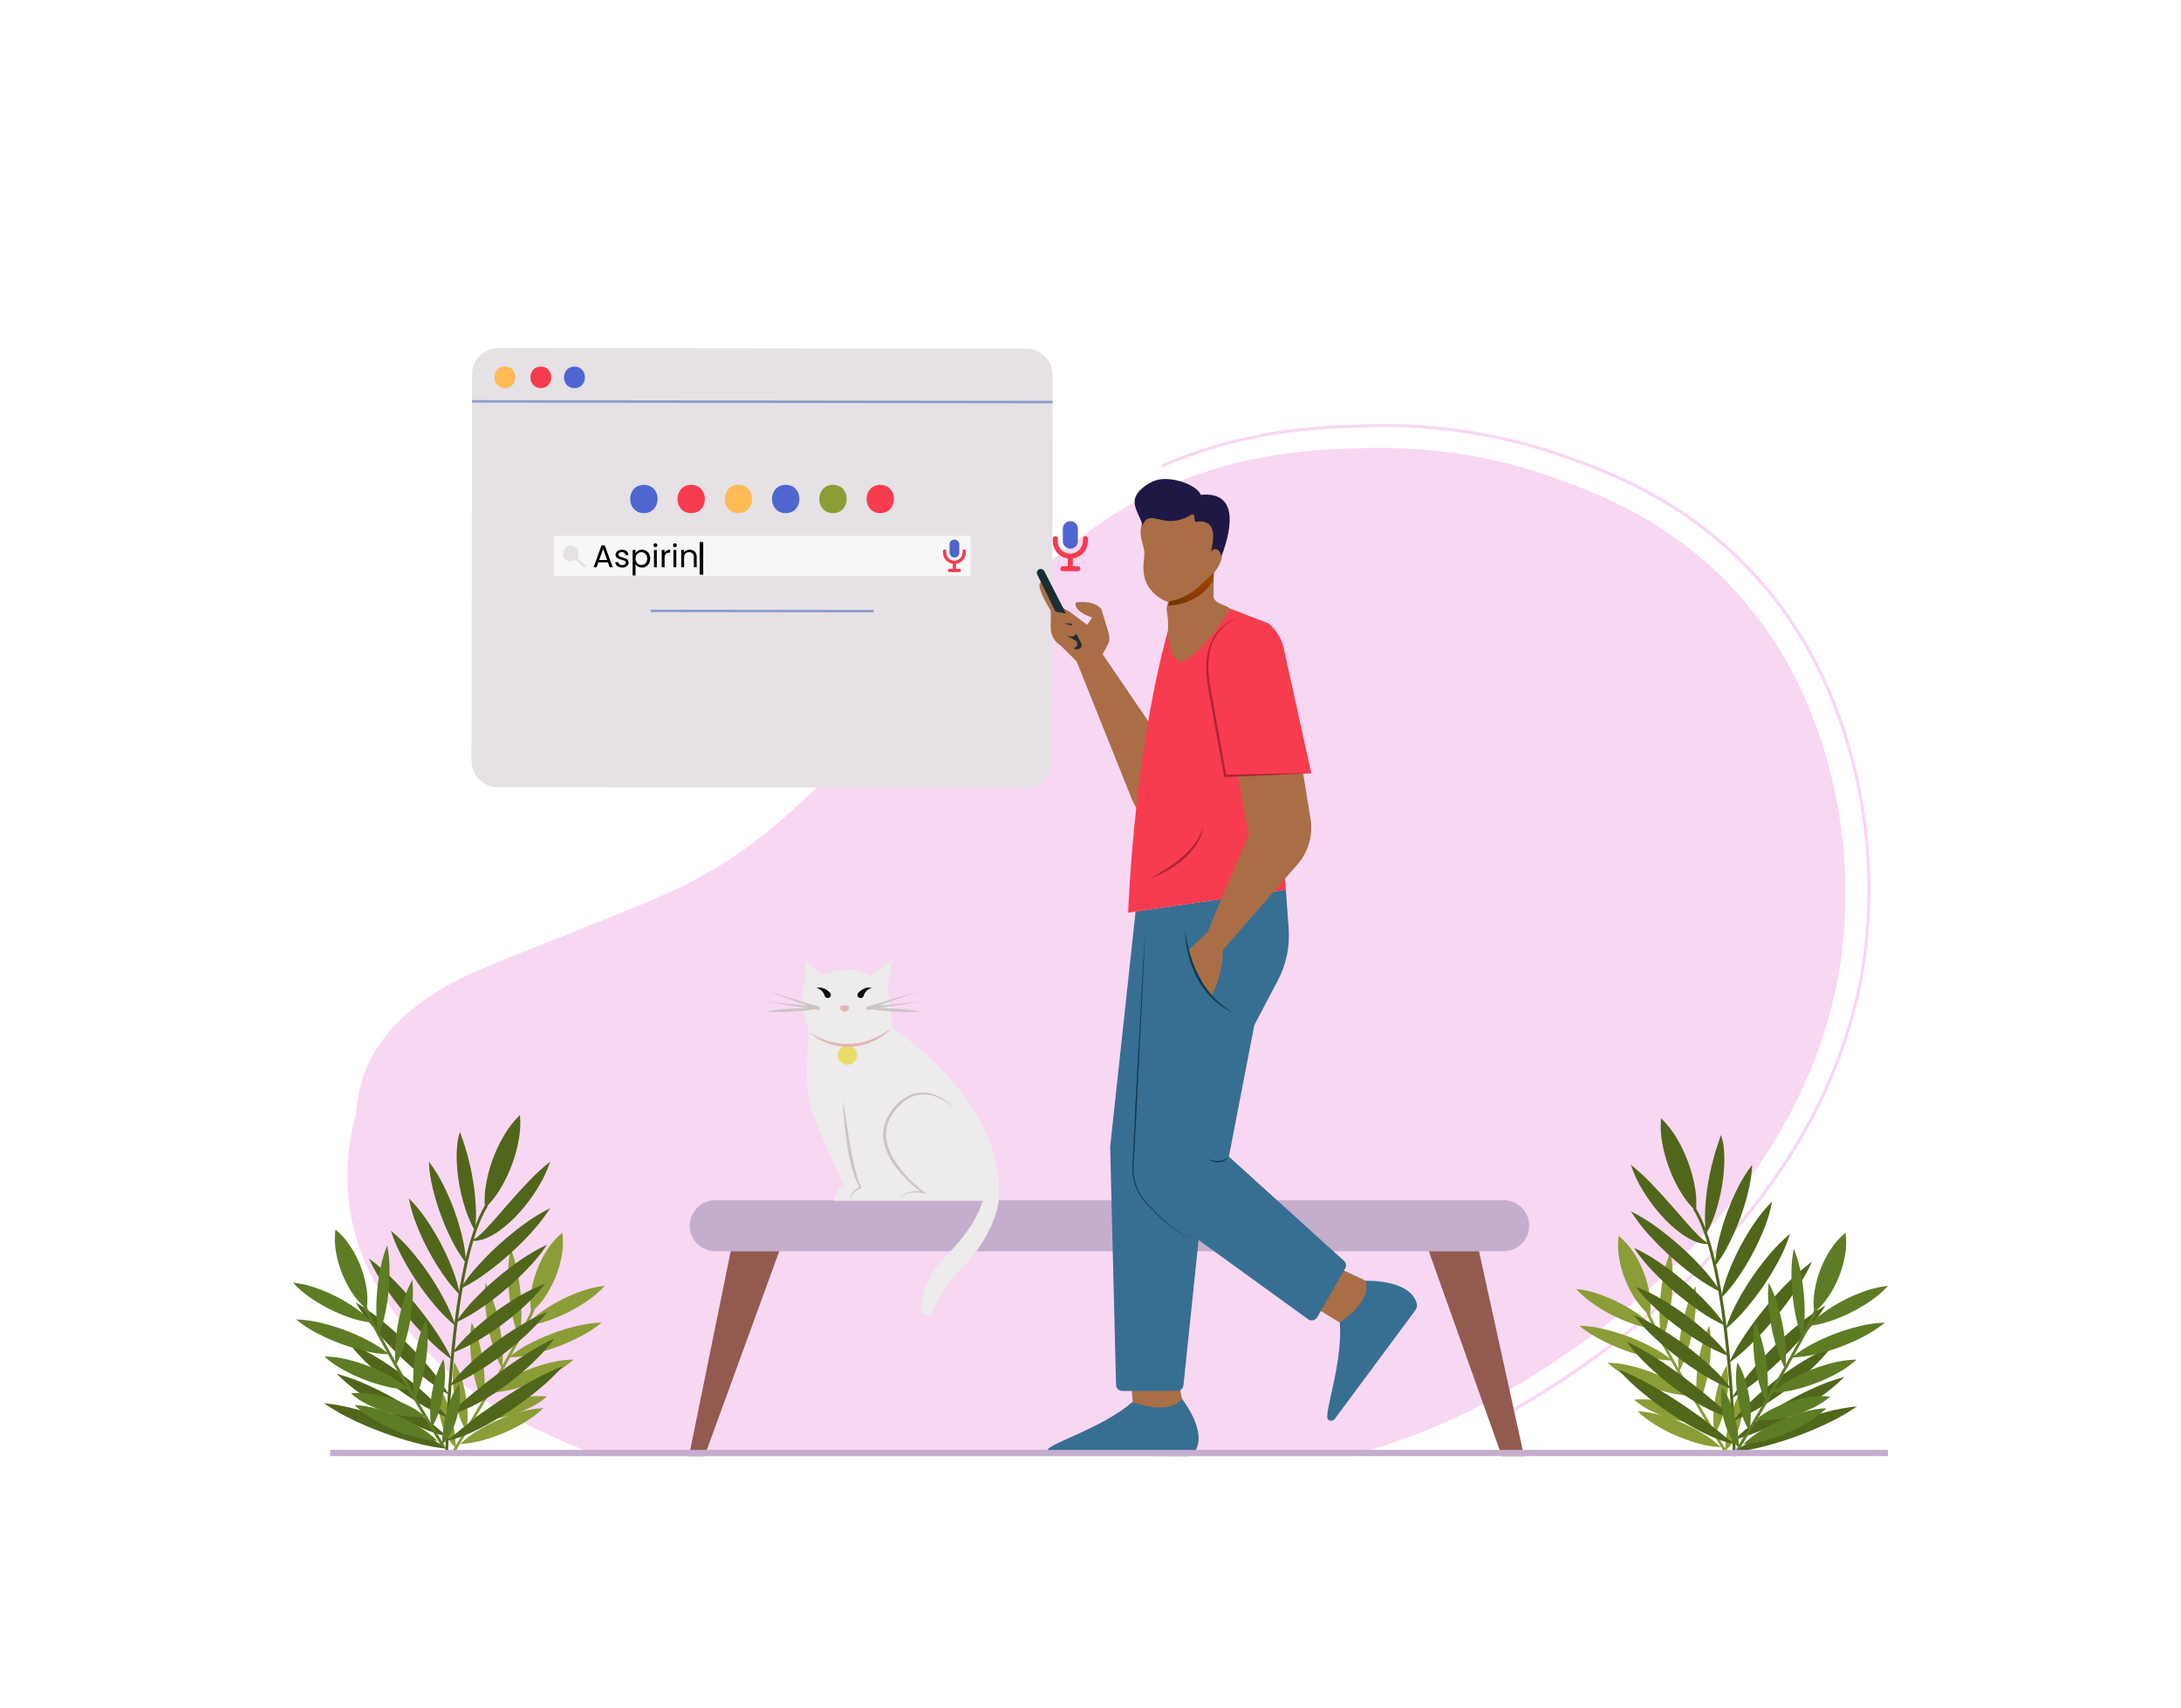 <svg width="346" height="271" viewBox="0 0 346 271" fill="none" xmlns="http://www.w3.org/2000/svg">
<path d="M214.477 231.023C222.509 228.52 229.715 225.963 238.385 221.11C247.327 216.103 287.048 192.28 292.213 151.049C293.566 139.748 292.443 128.29 288.921 117.464C287.324 112.798 284.013 103.427 275.654 94.158C265.423 82.806 253.748 78.406 246.902 75.918C232.498 70.68 220.418 70.956 214.664 71.143C208.456 71.345 197.498 71.798 185.042 77.223C176.916 80.761 171.864 84.797 164.42 90.828C152.627 100.391 151.075 104.373 130.443 124.121C124.779 129.541 120.122 133.813 113.015 138.021C108.087 140.938 104.103 142.569 96.753 145.545C78.686 152.862 73.543 154.343 67.631 158.463C56.134 166.479 56.879 175.222 56.384 177.104C55.099 181.918 54.801 186.94 55.509 191.871C57.017 201.76 62.36 208.225 65.677 212.137C70.23 217.458 75.746 221.878 81.939 225.165C86.238 227.426 90.691 229.383 95.265 231.023H214.477Z" fill="#E678D7" fill-opacity="0.3"/>
<path d="M239.978 224.034L239.735 223.604C251.549 216.988 290.497 192.185 295.678 150.81C297.075 139.077 295.909 127.181 292.26 115.939C290.789 111.636 287.342 101.561 278.495 91.748C267.661 79.73 255.291 75.233 248.646 72.817C237.923 68.969 226.541 67.283 215.159 67.855C209.018 68.055 197.587 68.425 184.393 74.168L184.195 73.717C197.476 67.936 209.408 67.549 215.143 67.363C226.587 66.787 238.033 68.483 248.814 72.354C255.5 74.784 267.945 79.309 278.863 91.419C287.778 101.307 291.247 111.449 292.728 115.78C296.4 127.093 297.573 139.064 296.168 150.871C290.959 192.476 251.842 217.389 239.978 224.034Z" fill="#F7D7F3"/>
<path d="M238.528 190.413H113.488C111.242 190.413 109.421 192.228 109.421 194.467V194.467C109.421 196.706 111.242 198.522 113.488 198.522H238.528C240.774 198.522 242.595 196.706 242.595 194.467C242.595 192.228 240.774 190.413 238.528 190.413Z" fill="#C5ADCD"/>
<path d="M109.298 231.023L115.922 198.522H123.621L111.774 231.023H109.298Z" fill="#935B50"/>
<path d="M234.635 198.522L241.779 231.023H238.258L226.675 198.522H234.635Z" fill="#935B50"/>
<path d="M72.259 230.279L71.872 230.047C71.981 229.866 82.767 211.949 84.445 207.485L84.868 207.643C83.174 212.146 72.704 229.54 72.259 230.279Z" fill="#8B9D36"/>
<path d="M81.002 198.09C81.458 199.216 81.807 200.382 82.044 201.573C82.287 202.74 82.465 203.919 82.577 205.105C82.693 206.291 82.742 207.482 82.724 208.673C82.717 209.888 82.594 211.099 82.356 212.29C81.897 211.165 81.547 209.998 81.311 208.807C81.068 207.64 80.891 206.461 80.781 205.275C80.667 204.089 80.619 202.898 80.636 201.707C80.644 200.492 80.766 199.281 81.002 198.09Z" fill="#8B9D36"/>
<path d="M77.021 203.515C77.577 204.564 78.03 205.664 78.374 206.799C78.721 207.909 79.004 209.038 79.224 210.18C79.446 211.321 79.603 212.474 79.693 213.633C79.796 214.815 79.783 216.004 79.654 217.184C79.096 216.136 78.642 215.036 78.299 213.9C77.952 212.79 77.669 211.661 77.451 210.519C77.231 209.377 77.075 208.224 76.985 207.065C76.882 205.883 76.894 204.695 77.021 203.515Z" fill="#8B9D36"/>
<path d="M74.828 209.832C75.318 210.806 75.704 211.829 75.98 212.884C76.259 213.912 76.474 214.955 76.624 216.009C76.778 217.062 76.865 218.124 76.885 219.189C76.917 220.278 76.832 221.369 76.634 222.441C76.142 221.467 75.755 220.444 75.48 219.388C75.201 218.361 74.986 217.317 74.838 216.263C74.686 215.21 74.6 214.148 74.58 213.083C74.549 211.994 74.632 210.904 74.828 209.832Z" fill="#8B9D36"/>
<path d="M72.067 216.136C72.558 216.953 72.95 217.825 73.235 218.734C73.519 219.612 73.74 220.509 73.897 221.419C74.057 222.328 74.151 223.247 74.178 224.169C74.217 225.121 74.14 226.074 73.95 227.007C73.456 226.192 73.063 225.32 72.78 224.41C72.495 223.532 72.274 222.635 72.119 221.725C71.961 220.816 71.868 219.896 71.841 218.974C71.803 218.022 71.879 217.07 72.067 216.136Z" fill="#8B9D36"/>
<path d="M69.629 220.077C70.131 220.785 70.545 221.551 70.862 222.358C71.173 223.128 71.432 223.919 71.637 224.724C71.84 225.523 71.996 226.333 72.105 227.151C72.156 227.562 72.202 227.972 72.233 228.39C72.249 228.815 72.295 229.239 72.369 229.658C72.265 229.602 72.165 229.539 72.07 229.47L71.826 229.226C71.671 229.061 71.529 228.883 71.401 228.696C71.154 228.335 70.935 227.955 70.747 227.561C70.38 226.794 70.093 225.992 69.888 225.167C69.679 224.35 69.544 223.516 69.484 222.675C69.411 221.807 69.46 220.932 69.629 220.077Z" fill="#8B9D36"/>
<path d="M83.37 210.35C84.189 209.454 85.111 208.658 86.116 207.976C87.084 207.305 88.098 206.703 89.151 206.172C90.201 205.639 91.289 205.18 92.404 204.799C93.55 204.394 94.741 204.126 95.95 204.001C95.133 204.898 94.212 205.696 93.206 206.377C92.238 207.048 91.223 207.65 90.17 208.178C89.118 208.71 88.03 209.168 86.914 209.549C85.769 209.953 84.579 210.222 83.37 210.35Z" fill="#8B9D36"/>
<path d="M80.673 215.371C81.72 214.517 82.855 213.777 84.059 213.161C85.229 212.55 86.435 212.011 87.671 211.549C88.906 211.083 90.169 210.696 91.453 210.389C92.766 210.061 94.11 209.874 95.462 209.832C94.417 210.688 93.282 211.429 92.077 212.044C90.908 212.656 89.701 213.194 88.464 213.654C87.229 214.117 85.965 214.504 84.681 214.811C83.369 215.139 82.025 215.326 80.673 215.371Z" fill="#8B9D36"/>
<path d="M77.498 220.953C78.431 220.128 79.455 219.412 80.551 218.82C81.61 218.233 82.707 217.719 83.836 217.28C84.964 216.839 86.12 216.475 87.298 216.191C88.507 215.887 89.748 215.723 90.995 215.703C90.064 216.53 89.04 217.247 87.943 217.839C86.884 218.426 85.786 218.939 84.656 219.375C83.528 219.815 82.371 220.178 81.194 220.462C79.985 220.765 78.745 220.93 77.498 220.953Z" fill="#8B9D36"/>
<path d="M74.989 225.249C75.802 224.548 76.703 223.956 77.67 223.489C78.596 223.03 79.556 222.645 80.543 222.337C81.528 222.027 82.537 221.796 83.56 221.647C84.622 221.48 85.702 221.455 86.771 221.572C85.96 222.275 85.058 222.868 84.09 223.335C83.165 223.794 82.204 224.178 81.217 224.483C80.231 224.792 79.222 225.022 78.199 225.171C77.137 225.337 76.058 225.364 74.989 225.249Z" fill="#8B9D36"/>
<path d="M73.009 229.104C73.902 228.25 74.891 227.501 75.956 226.872C76.984 226.251 78.054 225.701 79.157 225.226C80.259 224.747 81.393 224.345 82.551 224.023C83.74 223.678 84.965 223.472 86.202 223.411C85.311 224.267 84.322 225.017 83.256 225.646C82.228 226.267 81.158 226.816 80.053 227.289C78.951 227.766 77.816 228.167 76.658 228.49C75.47 228.834 74.245 229.04 73.009 229.104Z" fill="#8B9D36"/>
<path d="M84.245 208.212C84.081 207.013 84.11 205.794 84.333 204.604C84.53 203.482 84.839 202.382 85.256 201.322C85.669 200.26 86.189 199.243 86.81 198.286C87.456 197.261 88.266 196.347 89.207 195.58C89.375 196.779 89.347 197.998 89.123 199.189C88.927 200.311 88.617 201.41 88.197 202.47C87.781 203.531 87.258 204.547 86.638 205.504C85.991 206.529 85.183 207.443 84.245 208.212Z" fill="#8B9D36"/>
<path d="M71.096 230.521L70.645 230.513C70.665 229.284 71.201 200.302 77.017 191.123L77.398 191.363C71.65 200.436 71.101 230.221 71.096 230.521Z" fill="#50661A"/>
<path d="M75.339 195.263C75.518 193.918 75.564 192.559 75.475 191.206C75.4 189.887 75.253 188.573 75.035 187.27C74.824 185.972 74.537 184.687 74.2 183.413C73.864 182.131 73.438 180.896 72.984 179.582C72.856 179.908 72.758 180.246 72.693 180.591C72.62 180.929 72.567 181.271 72.534 181.616C72.463 182.291 72.433 182.971 72.442 183.65C72.462 184.987 72.585 186.32 72.809 187.638C73.028 188.952 73.337 190.249 73.735 191.52C74.128 192.824 74.666 194.079 75.339 195.263Z" fill="#50661A"/>
<path d="M82.488 176.91C81.488 177.871 80.631 178.969 79.942 180.171C79.271 181.311 78.7 182.507 78.236 183.745C77.767 184.981 77.409 186.257 77.165 187.556C76.892 188.914 76.817 190.304 76.941 191.683C77.944 190.724 78.802 189.627 79.491 188.424C80.163 187.284 80.732 186.088 81.193 184.848C81.659 183.611 82.016 182.335 82.26 181.036C82.532 179.678 82.609 178.289 82.488 176.91Z" fill="#50661A"/>
<path d="M87.281 184.296C86.095 185.246 84.975 186.275 83.929 187.376C82.892 188.446 81.904 189.541 80.936 190.642L78.062 193.93C77.58 194.468 77.093 194.999 76.578 195.501C76.07 196.034 75.477 196.48 74.824 196.822C75.222 196.891 75.63 196.881 76.025 196.792C76.422 196.713 76.81 196.591 77.181 196.429C77.908 196.111 78.598 195.716 79.241 195.252C80.488 194.342 81.626 193.292 82.634 192.123C83.635 190.978 84.537 189.749 85.33 188.451C86.145 187.149 86.8 185.754 87.281 184.296Z" fill="#50661A"/>
<path d="M87.28 191.683C85.818 192.41 84.424 193.265 83.113 194.238C81.815 195.184 80.567 196.195 79.373 197.267C78.177 198.337 77.037 199.468 75.958 200.656C74.85 201.854 73.852 203.148 72.976 204.523C74.439 203.798 75.835 202.943 77.145 201.97C78.443 201.025 79.691 200.013 80.883 198.938C82.078 197.867 83.217 196.735 84.296 195.548C85.403 194.349 86.402 193.056 87.28 191.683Z" fill="#50661A"/>
<path d="M86.793 197.479C85.32 198.162 83.911 198.974 82.582 199.906C81.268 200.811 80.002 201.784 78.787 202.819C77.571 203.851 76.409 204.945 75.307 206.098C74.176 207.261 73.152 208.523 72.247 209.868C73.721 209.187 75.131 208.376 76.46 207.443C77.774 206.538 79.04 205.565 80.253 204.528C81.468 203.494 82.629 202.399 83.731 201.246C84.862 200.083 85.886 198.822 86.793 197.479Z" fill="#50661A"/>
<path d="M86.468 203.673C85.002 204.223 83.591 204.905 82.25 205.713C80.927 206.495 79.647 207.346 78.416 208.264C77.182 209.179 75.998 210.159 74.871 211.202C73.713 212.253 72.656 213.41 71.713 214.656C73.18 214.109 74.592 213.427 75.932 212.619C77.255 211.838 78.535 210.986 79.765 210.066C80.998 209.149 82.18 208.168 83.308 207.125C84.466 206.074 85.523 204.918 86.468 203.673Z" fill="#50661A"/>
<path d="M86.794 208.167C85.26 208.782 83.784 209.53 82.381 210.401C80.993 211.247 79.65 212.162 78.355 213.143C77.058 214.121 75.812 215.164 74.622 216.27C73.403 217.382 72.284 218.6 71.28 219.909C72.815 219.297 74.292 218.55 75.695 217.678C77.083 216.833 78.426 215.917 79.719 214.934C81.015 213.954 82.26 212.91 83.45 211.805C84.669 210.692 85.788 209.475 86.794 208.167Z" fill="#50661A"/>
<path d="M87.93 212.378C86.334 213.119 84.792 213.971 83.317 214.93C81.853 215.865 80.436 216.853 79.054 217.884C77.669 218.909 76.322 219.978 74.999 221.083C73.662 222.177 72.399 223.318 71.016 224.447C71.904 224.302 72.771 224.049 73.599 223.696C74.418 223.354 75.218 222.97 75.997 222.545C77.528 221.691 79.001 220.736 80.405 219.686C81.803 218.64 83.14 217.516 84.409 216.317C85.701 215.115 86.88 213.796 87.93 212.378Z" fill="#50661A"/>
<path d="M89.312 216.751C87.587 217.419 85.913 218.212 84.303 219.124C82.704 220.012 81.151 220.966 79.634 221.97C78.117 222.974 76.637 224.029 75.193 225.136C74.472 225.691 73.757 226.256 73.049 226.831C72.364 227.436 71.637 227.992 70.872 228.493C71.352 228.493 71.827 228.412 72.279 228.252C72.733 228.118 73.173 227.955 73.609 227.786C74.477 227.442 75.316 227.049 76.139 226.632C77.773 225.794 79.357 224.862 80.884 223.842C82.41 222.83 83.884 221.741 85.3 220.58C86.741 219.416 88.083 218.135 89.312 216.751Z" fill="#50661A"/>
<path d="M73.939 200.407C73.866 198.946 73.649 197.496 73.291 196.077C72.954 194.684 72.537 193.311 72.043 191.966C71.552 190.619 70.983 189.302 70.339 188.02C69.694 186.706 68.92 185.459 68.028 184.296C68.099 185.758 68.315 187.209 68.673 188.628C69.01 190.021 69.428 191.393 69.924 192.738C70.418 194.084 70.987 195.401 71.631 196.682C72.276 197.996 73.049 199.244 73.939 200.407Z" fill="#50661A"/>
<path d="M72.975 205.464C72.698 204.011 72.281 202.588 71.728 201.215C71.199 199.864 70.594 198.545 69.915 197.263C69.24 195.979 68.491 194.734 67.673 193.536C66.85 192.305 65.907 191.157 64.859 190.109C65.134 191.563 65.55 192.987 66.103 194.36C66.632 195.711 67.239 197.03 67.919 198.311C68.597 199.594 69.346 200.837 70.164 202.036C70.988 203.267 71.929 204.415 72.975 205.464Z" fill="#50661A"/>
<path d="M72.248 210.354C71.773 208.878 71.162 207.45 70.423 206.087C69.709 204.743 68.922 203.439 68.067 202.179C67.216 200.917 66.295 199.702 65.31 198.54C64.318 197.347 63.216 196.25 62.018 195.263C62.49 196.739 63.1 198.168 63.84 199.531C64.554 200.875 65.341 202.179 66.198 203.438C67.052 204.698 67.973 205.912 68.958 207.074C69.951 208.267 71.052 209.364 72.248 210.354Z" fill="#50661A"/>
<path d="M71.714 215.748C70.969 214.154 70.095 212.623 69.101 211.17C68.13 209.725 67.094 208.333 65.992 206.995C64.895 205.653 63.733 204.364 62.509 203.126C61.279 201.864 59.946 200.706 58.524 199.665C59.266 201.261 60.139 202.793 61.135 204.245C62.106 205.69 63.143 207.081 64.246 208.418C65.346 209.758 66.508 211.047 67.732 212.285C68.962 213.546 70.294 214.704 71.714 215.748Z" fill="#50661A"/>
<path d="M71.28 221.343C70.367 219.827 69.333 218.388 68.186 217.039C67.064 215.696 65.882 214.412 64.641 213.188C63.403 211.961 62.108 210.791 60.754 209.68C59.394 208.545 57.941 207.525 56.412 206.629C57.322 208.147 58.356 209.587 59.504 210.935C60.627 212.278 61.809 213.561 63.051 214.784C64.291 216.009 65.588 217.178 66.94 218.29C68.301 219.423 69.753 220.444 71.28 221.343Z" fill="#50661A"/>
<path d="M71.016 224.93C70.003 223.622 68.879 222.404 67.654 221.291C66.458 220.186 65.207 219.142 63.906 218.162C62.608 217.179 61.259 216.263 59.867 215.418C58.458 214.546 56.976 213.8 55.437 213.188C56.447 214.498 57.571 215.716 58.796 216.829C59.992 217.934 61.243 218.978 62.546 219.956C63.846 220.937 65.195 221.852 66.588 222.697C67.996 223.568 69.477 224.315 71.016 224.93Z" fill="#50661A"/>
<path d="M70.872 227.926C69.657 226.732 68.343 225.644 66.944 224.671C65.571 223.698 64.156 222.798 62.699 221.97C61.245 221.138 59.749 220.378 58.213 219.688C56.663 218.978 55.055 218.402 53.406 217.966C54.619 219.162 55.933 220.251 57.332 221.224C58.706 222.197 60.121 223.096 61.579 223.922C63.035 224.751 64.531 225.511 66.066 226.201C67.616 226.91 69.224 227.487 70.872 227.926Z" fill="#50661A"/>
<path d="M70.983 229.87C69.526 228.867 67.99 227.985 66.389 227.231C64.812 226.473 63.205 225.797 61.571 225.192C59.938 224.586 58.276 224.057 56.586 223.605C54.879 223.135 53.136 222.806 51.375 222.622C52.831 223.627 54.367 224.51 55.969 225.263C57.545 226.022 59.151 226.701 60.787 227.3C62.422 227.903 64.082 228.435 65.774 228.884C67.481 229.353 69.223 229.683 70.983 229.87Z" fill="#50661A"/>
<path d="M70.194 229.715C69.749 228.976 59.279 211.582 57.585 207.079L58.008 206.921C59.687 211.385 70.472 229.302 70.581 229.483L70.194 229.715Z" fill="#5E7C24"/>
<path d="M61.429 197.597C60.972 198.723 60.623 199.889 60.386 201.08C60.144 202.247 59.966 203.426 59.853 204.612C59.738 205.798 59.689 206.989 59.707 208.18C59.714 209.395 59.837 210.606 60.075 211.797C60.533 210.672 60.883 209.506 61.12 208.314C61.362 207.148 61.539 205.969 61.65 204.782C61.764 203.596 61.812 202.405 61.794 201.214C61.787 200 61.664 198.789 61.429 197.597Z" fill="#5E7C24"/>
<path d="M65.409 203.022C64.854 204.071 64.4 205.171 64.057 206.307C63.71 207.417 63.426 208.545 63.207 209.687C62.984 210.828 62.828 211.981 62.738 213.141C62.635 214.323 62.648 215.512 62.776 216.691C63.334 215.643 63.788 214.543 64.132 213.407C64.478 212.297 64.761 211.169 64.979 210.026C65.2 208.885 65.355 207.732 65.446 206.573C65.548 205.391 65.536 204.202 65.409 203.022Z" fill="#5E7C24"/>
<path d="M67.603 209.339C67.114 210.314 66.728 211.337 66.451 212.392C66.173 213.419 65.958 214.463 65.807 215.516C65.654 216.57 65.567 217.632 65.546 218.696C65.515 219.786 65.599 220.876 65.798 221.948C66.289 220.974 66.676 219.951 66.952 218.896C67.231 217.868 67.445 216.825 67.594 215.771C67.745 214.717 67.831 213.655 67.852 212.591C67.883 211.501 67.8 210.411 67.603 209.339Z" fill="#5E7C24"/>
<path d="M70.364 215.644C69.873 216.46 69.481 217.332 69.197 218.241C68.912 219.12 68.691 220.017 68.534 220.926C68.374 221.835 68.28 222.754 68.253 223.677C68.214 224.628 68.291 225.581 68.481 226.515C68.975 225.699 69.368 224.827 69.651 223.917C69.936 223.039 70.157 222.142 70.312 221.232C70.47 220.323 70.563 219.404 70.591 218.481C70.629 217.53 70.553 216.577 70.364 215.644Z" fill="#5E7C24"/>
<path d="M72.802 219.584C72.3 220.292 71.886 221.058 71.569 221.865C71.258 222.636 70.999 223.426 70.794 224.231C70.591 225.03 70.434 225.841 70.326 226.658C70.275 227.07 70.228 227.479 70.198 227.897C70.182 228.322 70.136 228.746 70.061 229.165C70.166 229.11 70.266 229.047 70.361 228.977L70.605 228.734C70.76 228.568 70.902 228.391 71.03 228.203C71.277 227.842 71.496 227.463 71.684 227.068C72.05 226.301 72.338 225.499 72.543 224.675C72.752 223.858 72.887 223.024 72.947 222.183C73.02 221.314 72.971 220.439 72.802 219.584Z" fill="#5E7C24"/>
<path d="M59.062 209.857C58.243 208.961 57.322 208.165 56.317 207.483C55.348 206.813 54.334 206.21 53.282 205.679C52.231 205.146 51.144 204.687 50.028 204.306C48.882 203.902 47.692 203.634 46.482 203.508C47.3 204.406 48.221 205.203 49.227 205.884C50.195 206.556 51.209 207.157 52.263 207.686C53.315 208.217 54.403 208.675 55.518 209.056C56.664 209.46 57.854 209.729 59.062 209.857Z" fill="#5E7C24"/>
<path d="M61.759 214.879C60.712 214.025 59.577 213.284 58.373 212.669C57.203 212.057 55.997 211.519 54.761 211.056C53.526 210.59 52.263 210.203 50.979 209.896C49.666 209.568 48.322 209.381 46.97 209.339C48.016 210.195 49.151 210.937 50.355 211.552C51.524 212.164 52.731 212.701 53.968 213.161C55.204 213.625 56.467 214.011 57.751 214.319C59.063 214.646 60.407 214.834 61.759 214.879Z" fill="#5E7C24"/>
<path d="M64.934 220.46C64.001 219.635 62.977 218.92 61.881 218.327C60.822 217.74 59.724 217.226 58.596 216.788C57.468 216.346 56.312 215.982 55.134 215.699C53.925 215.394 52.684 215.23 51.438 215.21C52.368 216.037 53.392 216.754 54.489 217.346C55.548 217.933 56.646 218.446 57.776 218.883C58.904 219.322 60.061 219.685 61.239 219.969C62.447 220.273 63.687 220.438 64.934 220.46Z" fill="#5E7C24"/>
<path d="M67.443 224.756C66.63 224.055 65.729 223.463 64.761 222.996C63.836 222.537 62.876 222.152 61.889 221.845C60.904 221.534 59.894 221.303 58.872 221.154C57.809 220.987 56.73 220.962 55.661 221.079C56.472 221.783 57.373 222.376 58.341 222.842C59.267 223.302 60.228 223.686 61.215 223.991C62.201 224.299 63.21 224.529 64.233 224.678C65.295 224.844 66.374 224.871 67.443 224.756Z" fill="#5E7C24"/>
<path d="M69.424 228.612C68.531 227.757 67.542 227.008 66.477 226.38C65.448 225.759 64.379 225.209 63.275 224.733C62.173 224.254 61.039 223.852 59.881 223.53C58.692 223.185 57.467 222.98 56.23 222.918C57.122 223.775 58.111 224.525 59.176 225.153C60.204 225.774 61.275 226.323 62.379 226.797C63.482 227.273 64.616 227.674 65.774 227.997C66.963 228.341 68.188 228.547 69.424 228.612Z" fill="#5E7C24"/>
<path d="M58.186 207.719C58.35 206.519 58.321 205.301 58.098 204.111C57.901 202.989 57.593 201.889 57.176 200.829C56.763 199.767 56.242 198.75 55.621 197.793C54.975 196.768 54.165 195.853 53.224 195.086C53.056 196.286 53.084 197.505 53.308 198.696C53.504 199.818 53.815 200.917 54.234 201.977C54.651 203.037 55.173 204.054 55.793 205.011C56.44 206.035 57.248 206.95 58.186 207.719Z" fill="#5E7C24"/>
<path d="M127.704 155.727V152.327L130.433 154.707C130.433 154.707 135.207 152.667 137.935 154.82L141.573 152.327L140.777 156.407C141.182 158.617 141.448 160.85 141.573 163.092C141.573 163.092 159.477 174.438 158.454 190.19C158.454 190.19 158.478 192.336 156.504 195.987C155.444 197.91 154.118 199.675 152.564 201.23C150.481 203.323 148.832 205.805 147.711 208.533C147.711 208.533 144.993 209.587 146.572 204.885C147.341 202.653 148.624 200.631 150.318 198.981C152.166 197.155 154.83 194.057 155.896 190.516H132.251C132.251 190.516 132.749 188.373 133.901 188.02C133.901 188.02 129.296 178.504 128.386 174.651C127.477 170.798 128.386 163.772 128.386 163.772C128.386 163.772 126.454 159.353 127.704 155.727Z" fill="#EDEBEB"/>
<path d="M136.213 157.461C136.357 157.309 136.52 157.176 136.697 157.064C136.863 156.956 137.041 156.868 137.227 156.8C137.582 156.664 137.971 156.65 138.334 156.761C138.005 156.807 137.701 156.962 137.473 157.203C137.366 157.315 137.273 157.438 137.194 157.571C137.117 157.693 137.058 157.824 137.017 157.961C137 158.035 136.966 158.105 136.918 158.164C136.869 158.223 136.808 158.271 136.739 158.303C136.669 158.334 136.594 158.35 136.517 158.348C136.441 158.346 136.366 158.327 136.298 158.291C136.23 158.256 136.172 158.205 136.127 158.144C136.082 158.082 136.052 158.011 136.039 157.936C136.026 157.861 136.03 157.783 136.052 157.71C136.073 157.637 136.111 157.57 136.163 157.514L136.213 157.461Z" fill="#070707"/>
<path d="M130.828 157.961C130.786 157.824 130.727 157.693 130.651 157.571C130.571 157.438 130.478 157.315 130.371 157.203C130.143 156.962 129.839 156.807 129.51 156.761C129.873 156.65 130.262 156.664 130.617 156.8C130.803 156.868 130.981 156.956 131.147 157.064C131.324 157.176 131.487 157.309 131.631 157.461L131.679 157.512C131.724 157.56 131.759 157.616 131.782 157.678C131.805 157.739 131.815 157.804 131.813 157.869C131.811 157.935 131.795 157.999 131.768 158.058C131.741 158.118 131.702 158.171 131.654 158.216C131.606 158.26 131.55 158.295 131.488 158.318C131.427 158.34 131.362 158.351 131.296 158.349C131.231 158.346 131.166 158.331 131.107 158.304C131.047 158.276 130.993 158.238 130.949 158.19C130.889 158.125 130.847 158.047 130.828 157.961Z" fill="#070707"/>
<path d="M134.706 159.796C134.706 159.985 134.63 160.166 134.496 160.299C134.362 160.432 134.18 160.507 133.99 160.507C133.801 160.507 133.619 160.432 133.485 160.299C133.351 160.166 133.275 159.985 133.274 159.796C133.274 159.401 134.706 159.401 134.706 159.796Z" fill="#E2B5B5"/>
<path d="M145.779 157.232L137.549 160.229L137.444 159.77L146.12 158.9L137.504 160.239L137.398 159.781L145.779 157.232Z" fill="#CCC4C4"/>
<path d="M146.12 160.509C144.676 160.593 143.228 160.587 141.784 160.492C140.339 160.419 138.899 160.256 137.475 160.005C138.919 159.92 140.368 159.926 141.811 160.021C143.256 160.096 144.695 160.258 146.12 160.509Z" fill="#CCC4C4"/>
<path d="M121.711 157.232L130.091 159.781L129.986 160.239L121.37 158.9L130.046 159.77L129.941 160.229L121.711 157.232Z" fill="#CCC4C4"/>
<path d="M121.37 160.509C122.795 160.258 124.234 160.096 125.679 160.021C127.123 159.926 128.571 159.92 130.016 160.005C128.591 160.256 127.152 160.419 125.707 160.492C124.263 160.587 122.815 160.593 121.37 160.509Z" fill="#CCC4C4"/>
<path d="M134.447 168.924C135.292 168.924 135.976 168.241 135.976 167.399C135.976 166.557 135.292 165.875 134.447 165.875C133.603 165.875 132.918 166.557 132.918 167.399C132.918 168.241 133.603 168.924 134.447 168.924Z" fill="#EADD65"/>
<path d="M133.729 174.481L134.257 178.002L134.829 181.508C135.033 182.673 135.257 183.833 135.525 184.981L135.736 185.838L135.983 186.683C136.065 186.964 136.175 187.234 136.27 187.511C136.372 187.785 136.513 188.036 136.633 188.301L136.695 188.439L136.574 188.497C136.157 188.688 135.775 188.949 135.445 189.268C135.281 189.426 135.158 189.622 135.087 189.838C135.023 190.062 135.035 190.3 135.122 190.516C135.001 190.304 134.957 190.057 135 189.817C135.053 189.576 135.164 189.352 135.324 189.163C135.635 188.786 136.02 188.474 136.455 188.249L136.396 188.445C135.8 187.395 135.36 186.264 135.09 185.088C134.797 183.929 134.559 182.761 134.377 181.583C134.192 180.407 134.046 179.226 133.94 178.041C133.827 176.857 133.751 175.67 133.729 174.481Z" fill="#CCC4C4"/>
<path d="M151.463 175.869C150.648 175.101 149.698 174.489 148.66 174.066C147.644 173.632 146.517 173.524 145.437 173.757C144.378 174.041 143.421 174.616 142.673 175.416C141.891 176.182 141.279 177.104 140.877 178.122C140.521 179.146 140.461 180.25 140.703 181.308C140.953 182.377 141.395 183.392 142.008 184.303C143.257 186.148 144.804 187.773 146.589 189.111L147.017 189.438L146.493 189.333C145.799 189.179 145.084 189.146 144.378 189.236C144.027 189.277 143.692 189.409 143.406 189.617C143.125 189.84 142.94 190.161 142.89 190.515C142.916 190.148 143.083 189.805 143.357 189.558C143.644 189.323 143.987 189.166 144.353 189.102C145.076 188.965 145.818 188.962 146.543 189.091L146.447 189.314C144.571 188.023 142.947 186.403 141.653 184.533C141 183.584 140.526 182.525 140.253 181.406C139.979 180.266 140.049 179.07 140.455 177.969C140.889 176.896 141.546 175.927 142.382 175.125C143.188 174.282 144.227 173.695 145.366 173.438C146.509 173.223 147.691 173.378 148.739 173.881C149.769 174.359 150.695 175.034 151.463 175.869Z" fill="#CCC4C4"/>
<path d="M128.386 163.772C128.883 164.099 129.407 164.383 129.952 164.621C130.219 164.747 130.497 164.85 130.768 164.963C131.05 165.052 131.326 165.153 131.609 165.231C132.734 165.558 133.907 165.686 135.076 165.61C135.367 165.603 135.657 165.572 135.944 165.518C136.234 165.487 136.521 165.433 136.801 165.354L137.65 165.132L138.47 164.816L138.883 164.659C139.016 164.597 139.144 164.524 139.276 164.457L140.061 164.044C140.578 163.756 141.054 163.399 141.572 163.092C141.122 163.482 140.668 163.88 140.186 164.239L139.418 164.719C139.289 164.798 139.162 164.882 139.03 164.956L138.618 165.148C138.343 165.276 138.068 165.407 137.787 165.523L136.911 165.788C136.618 165.877 136.318 165.939 136.014 165.974C135.714 166.034 135.41 166.07 135.104 166.082C133.88 166.161 132.653 165.989 131.499 165.576C130.352 165.186 129.293 164.573 128.386 163.772Z" fill="#E2B5B5"/>
<path d="M162.806 55.316L79.078 55.215C76.765 55.212 74.887 57.079 74.885 59.384L74.81 120.715C74.807 123.02 76.68 124.892 78.993 124.894L162.721 124.996C165.034 124.999 166.911 123.132 166.914 120.826L166.988 59.496C166.991 57.19 165.119 55.319 162.806 55.316Z" fill="#E5E1E5"/>
<path d="M166.983 63.981L74.88 63.87V63.49L166.983 63.602V63.981Z" fill="#8D9AC9"/>
<path d="M80.093 61.569C82.297 61.569 82.301 58.153 80.093 58.153C77.888 58.153 77.884 61.569 80.093 61.569Z" fill="#FFBA55"/>
<path d="M85.803 61.576C88.008 61.576 88.012 58.16 85.803 58.16C83.599 58.16 83.595 61.576 85.803 61.576Z" fill="#F73C4F"/>
<path d="M91.133 61.582C93.338 61.582 93.342 58.166 91.133 58.166C88.929 58.166 88.925 61.582 91.133 61.582Z" fill="#4F66D0"/>
<path d="M138.581 97.153L103.22 97.11V96.731L138.581 96.773V97.153Z" fill="#8D9AC9"/>
<path d="M153.971 84.999H87.827V91.368H153.971V84.999Z" fill="#F7F7F9"/>
<path d="M102.151 81.41C105.046 81.41 105.051 76.924 102.151 76.924C99.255 76.924 99.251 81.41 102.151 81.41Z" fill="#4F66D0"/>
<path d="M109.65 81.41C112.545 81.41 112.55 76.924 109.65 76.924C106.755 76.924 106.75 81.41 109.65 81.41Z" fill="#F73C4F"/>
<path d="M117.15 81.41C120.045 81.41 120.05 76.924 117.15 76.924C114.255 76.924 114.25 81.41 117.15 81.41Z" fill="#FFBA55"/>
<path d="M124.649 81.41C127.544 81.41 127.549 76.924 124.649 76.924C121.754 76.924 121.749 81.41 124.649 81.41Z" fill="#4F66D0"/>
<path d="M132.149 81.41C135.044 81.41 135.049 76.924 132.149 76.924C129.254 76.924 129.249 81.41 132.149 81.41Z" fill="#8B9D36"/>
<path d="M139.649 81.41C142.544 81.41 142.549 76.924 139.649 76.924C136.754 76.924 136.749 81.41 139.649 81.41Z" fill="#F73C4F"/>
<path d="M151.411 88.442C151.513 88.442 151.614 88.422 151.708 88.383C151.802 88.344 151.888 88.287 151.96 88.215C152.032 88.143 152.09 88.058 152.129 87.963C152.168 87.87 152.188 87.769 152.188 87.667V86.376C152.188 86.171 152.106 85.974 151.96 85.829C151.815 85.684 151.617 85.602 151.411 85.602C151.205 85.602 151.008 85.684 150.862 85.829C150.717 85.974 150.635 86.171 150.635 86.376V87.667C150.635 87.769 150.655 87.869 150.693 87.963C150.732 88.057 150.789 88.143 150.862 88.215C150.934 88.287 151.019 88.344 151.113 88.383C151.208 88.422 151.309 88.442 151.411 88.442Z" fill="#4F66D0"/>
<path d="M152.705 87.407V87.609C152.711 87.936 152.595 88.254 152.38 88.502C152.165 88.75 151.866 88.91 151.54 88.951C151.36 88.969 151.178 88.949 151.007 88.893C150.835 88.837 150.677 88.745 150.542 88.624C150.408 88.503 150.301 88.355 150.227 88.19C150.154 88.026 150.116 87.847 150.115 87.667V87.407C150.115 87.374 150.109 87.34 150.096 87.309C150.083 87.278 150.064 87.25 150.04 87.226C150.016 87.202 149.988 87.183 149.957 87.17C149.925 87.157 149.892 87.151 149.858 87.151H149.855C149.821 87.151 149.788 87.157 149.756 87.17C149.725 87.183 149.697 87.202 149.673 87.226C149.649 87.25 149.63 87.278 149.617 87.309C149.604 87.34 149.598 87.374 149.598 87.407V87.667C149.598 88.101 149.756 88.52 150.041 88.848C150.326 89.176 150.72 89.391 151.151 89.453V90.247H150.633C150.564 90.248 150.499 90.275 150.45 90.323C150.402 90.372 150.375 90.438 150.375 90.506C150.375 90.574 150.402 90.64 150.45 90.689C150.499 90.737 150.564 90.764 150.633 90.765H152.186C152.255 90.764 152.32 90.737 152.369 90.689C152.417 90.64 152.445 90.574 152.445 90.506C152.445 90.438 152.417 90.372 152.369 90.323C152.32 90.275 152.255 90.248 152.186 90.247H151.668V89.453C152.099 89.391 152.493 89.176 152.778 88.848C153.064 88.52 153.221 88.101 153.222 87.667V87.407C153.222 87.374 153.215 87.34 153.202 87.309C153.189 87.278 153.17 87.25 153.146 87.226C153.122 87.202 153.094 87.183 153.063 87.17C153.032 87.157 152.998 87.151 152.964 87.151H152.962C152.929 87.151 152.895 87.157 152.864 87.17C152.833 87.183 152.804 87.202 152.781 87.226C152.757 87.25 152.738 87.278 152.725 87.309C152.712 87.34 152.705 87.374 152.705 87.407Z" fill="#F73C4F"/>
<path d="M111.563 86H111V91.163H111.563V86Z" fill="black"/>
<path d="M89.692 88.746C90.888 89.828 92.577 87.978 91.379 86.894C90.184 85.812 88.495 87.662 89.692 88.746Z" fill="#E5E1E5"/>
<path d="M92.724 90.009C92.672 90.009 92.622 89.99 92.584 89.955L91.292 88.786C91.272 88.768 91.255 88.746 91.244 88.721C91.232 88.696 91.225 88.669 91.224 88.642C91.222 88.615 91.227 88.587 91.236 88.562C91.245 88.536 91.259 88.512 91.278 88.492C91.296 88.472 91.319 88.455 91.343 88.443C91.368 88.432 91.395 88.425 91.422 88.424C91.45 88.422 91.477 88.426 91.503 88.436C91.529 88.445 91.553 88.459 91.573 88.477L92.865 89.646C92.896 89.674 92.918 89.711 92.927 89.752C92.937 89.793 92.934 89.836 92.919 89.875C92.904 89.915 92.877 89.948 92.842 89.972C92.808 89.996 92.766 90.009 92.724 90.009V90.009Z" fill="#E5E1E5"/>
<path d="M182.625 115.111L174.938 103.808L175.949 101.802C176.022 101.297 175.983 100.782 175.835 100.294L174.727 96.641C174.727 96.641 173.742 95.158 170.682 95.591C170.682 95.591 170.045 96.843 173.253 97.978L172.462 99.135L169.741 97.088L167.824 95.978C167.824 95.978 166.505 92.808 166.067 92.535C166.067 92.535 163.072 90.924 166.704 96.928L166.683 99.549C166.678 100.122 166.82 100.686 167.096 101.188C167.373 101.69 167.773 102.113 168.26 102.417L170.801 104.931L179.629 126.963C180.569 128.909 181.64 130.715 183.806 130.715L182.625 115.111Z" fill="#A96E46"/>
<path d="M170.957 103.004L171.151 102.947C171.239 102.922 171.32 102.877 171.389 102.817C171.458 102.757 171.512 102.682 171.549 102.598C171.585 102.514 171.602 102.424 171.599 102.332C171.596 102.241 171.573 102.152 171.532 102.07L165.664 90.606C165.627 90.533 165.575 90.467 165.511 90.414C165.448 90.361 165.375 90.321 165.295 90.296C165.216 90.272 165.133 90.263 165.051 90.271C164.968 90.279 164.888 90.303 164.815 90.342C164.674 90.418 164.567 90.546 164.518 90.699C164.469 90.852 164.481 91.017 164.552 91.161L170.225 102.681C170.29 102.812 170.398 102.916 170.532 102.975C170.666 103.034 170.816 103.044 170.957 103.004Z" fill="#1B2E35"/>
<path d="M167.337 101.563L170.056 102.675C170.174 102.723 170.305 102.728 170.426 102.689C170.547 102.651 170.65 102.57 170.718 102.463C170.757 102.4 170.783 102.33 170.794 102.257C170.805 102.184 170.801 102.11 170.782 102.038C170.763 101.967 170.729 101.901 170.683 101.843C170.637 101.785 170.579 101.737 170.514 101.703L167.365 100.034L169.759 100.782C169.846 100.809 169.937 100.819 170.028 100.811C170.119 100.802 170.207 100.776 170.287 100.733C170.367 100.691 170.438 100.633 170.496 100.562C170.553 100.492 170.596 100.411 170.622 100.324C170.674 100.151 170.655 99.964 170.569 99.805C170.482 99.646 170.337 99.527 170.163 99.475L167.74 98.744L169.954 98.778C170.105 98.781 170.25 98.725 170.361 98.623C170.472 98.521 170.539 98.381 170.549 98.231C170.558 98.09 170.516 97.95 170.43 97.838C170.344 97.725 170.22 97.648 170.081 97.619L166.703 96.928" fill="#A96E46"/>
<path d="M170.906 102.085C170.893 101.983 170.855 101.885 170.797 101.8C170.738 101.714 170.66 101.644 170.569 101.594L170.124 101.348L169.233 100.856L169 100.73L169.03 100.74L169.459 100.876L169.673 100.945C169.76 100.975 169.851 100.992 169.943 100.995C170.135 101 170.323 100.942 170.478 100.83C170.633 100.717 170.746 100.556 170.799 100.373C170.852 100.189 170.843 99.993 170.772 99.816C170.702 99.638 170.574 99.489 170.409 99.392C170.261 99.32 170.105 99.265 169.945 99.227L169.514 99.1L168.872 98.91C169.11 98.911 169.348 98.915 169.587 98.913C169.751 98.908 169.874 98.922 170.071 98.902C170.164 98.886 170.252 98.853 170.332 98.803C170.412 98.754 170.481 98.689 170.536 98.612C170.644 98.461 170.687 98.273 170.656 98.089C170.625 97.906 170.523 97.742 170.371 97.634C170.297 97.582 170.213 97.545 170.124 97.525L169.893 97.481L169.438 97.398L168.527 97.239L166.703 96.929L168.502 97.359L169.403 97.571L169.854 97.674C169.993 97.688 170.126 97.734 170.245 97.806C170.345 97.882 170.41 97.994 170.428 98.118C170.445 98.241 170.412 98.367 170.337 98.467C170.3 98.514 170.254 98.555 170.202 98.585C170.149 98.615 170.091 98.634 170.031 98.642C169.921 98.651 169.735 98.635 169.591 98.634C168.975 98.611 168.359 98.594 167.742 98.584C167.707 98.583 167.673 98.594 167.644 98.615C167.616 98.636 167.595 98.665 167.584 98.698C167.578 98.719 167.576 98.74 167.578 98.761C167.581 98.782 167.587 98.803 167.597 98.821C167.607 98.84 167.621 98.857 167.637 98.87C167.654 98.883 167.673 98.893 167.693 98.9L169.414 99.429L169.844 99.561C169.975 99.594 170.103 99.639 170.226 99.696C170.321 99.754 170.394 99.842 170.434 99.946C170.474 100.049 170.479 100.163 170.447 100.27C170.415 100.375 170.349 100.467 170.26 100.533C170.171 100.598 170.063 100.633 169.952 100.632C169.894 100.631 169.836 100.62 169.782 100.601L169.566 100.535L169.136 100.403L167.414 99.877C167.377 99.865 167.337 99.867 167.301 99.882C167.265 99.897 167.235 99.924 167.216 99.958C167.206 99.977 167.2 99.998 167.198 100.02C167.196 100.041 167.199 100.063 167.205 100.084C167.212 100.105 167.222 100.124 167.236 100.141C167.25 100.157 167.267 100.171 167.287 100.181L169.093 101.119L170.001 101.579L170.454 101.81C170.514 101.839 170.566 101.883 170.605 101.936C170.645 101.99 170.671 102.052 170.682 102.118C170.693 102.185 170.687 102.254 170.665 102.319C170.644 102.384 170.607 102.443 170.559 102.491C170.51 102.54 170.451 102.576 170.386 102.597C170.321 102.618 170.251 102.624 170.183 102.614C169.898 102.527 169.557 102.384 169.246 102.272L167.337 101.563L169.195 102.395C169.516 102.529 169.792 102.678 170.15 102.8C170.25 102.818 170.353 102.812 170.45 102.783C170.547 102.754 170.636 102.703 170.71 102.634C170.783 102.564 170.839 102.478 170.874 102.383C170.908 102.288 170.919 102.186 170.906 102.085Z" fill="#A96E46"/>
<path d="M212.512 201.25L221.314 205.395C221.314 205.395 220.019 210.843 213.218 210.251L208.365 207.271L212.512 201.25Z" fill="#A96E46"/>
<path d="M216.645 203.214C216.645 203.214 223.578 202.911 224.737 206.724C224.796 206.923 224.807 207.132 224.771 207.336C224.734 207.54 224.651 207.733 224.526 207.899L211.742 225.134C211.683 225.213 211.608 225.278 211.522 225.326C211.436 225.375 211.341 225.404 211.243 225.413C211.145 225.422 211.046 225.41 210.953 225.378C210.859 225.347 210.774 225.296 210.702 225.229C209.875 224.474 213.069 216.378 212.549 209.841C212.549 209.841 217.715 206.494 216.645 203.214Z" fill="#376F92"/>
<path d="M186.643 217.431L188.48 226.961C188.48 226.961 183.305 229.134 179.769 223.311L179.319 217.647L186.643 217.431Z" fill="#A96E46"/>
<path d="M187.491 221.916C187.491 221.916 191.828 227.317 189.424 230.5C189.298 230.664 189.135 230.797 188.948 230.888C188.762 230.979 188.556 231.025 188.348 231.023L166.846 230.907C166.747 230.906 166.65 230.885 166.56 230.844C166.471 230.803 166.391 230.744 166.325 230.67C166.26 230.596 166.211 230.51 166.182 230.416C166.153 230.322 166.144 230.223 166.155 230.126C166.279 229.015 174.657 226.726 179.644 222.45C179.644 222.45 185.467 224.713 187.491 221.916Z" fill="#376F92"/>
<path d="M180.154 144.611L176.117 181.978L177.054 219.725C177.061 219.982 177.168 220.226 177.352 220.406C177.537 220.586 177.785 220.686 178.043 220.686H186.76C187.004 220.686 187.24 220.596 187.422 220.433C187.603 220.269 187.718 220.045 187.743 219.803L190.15 196.733L207.52 209.309C207.632 209.391 207.76 209.447 207.896 209.476C208.032 209.505 208.173 209.504 208.308 209.475C208.444 209.446 208.572 209.389 208.684 209.307C208.796 209.225 208.89 209.121 208.959 209.001L213.401 201.252C213.512 201.058 213.554 200.831 213.519 200.609C213.484 200.388 213.374 200.185 213.207 200.034L194.956 183.511L198.993 162.624L202.701 155.6C204.046 153.052 204.648 150.179 204.439 147.308L203.991 141.162L180.154 144.611Z" fill="#376F92"/>
<path d="M181.691 147.294L181.394 154.098L181.062 160.9L180.395 174.504L180.024 181.304L179.838 184.704C179.74 185.828 179.877 186.961 180.242 188.029C180.615 189.096 181.21 190.072 181.987 190.894C182.746 191.738 183.538 192.553 184.372 193.322C185.195 194.105 186.082 194.816 187.026 195.449C187.953 196.113 189.022 196.552 190.149 196.733C189.016 196.569 187.937 196.146 186.996 195.496C186.038 194.876 185.136 194.176 184.297 193.403C183.453 192.638 182.656 191.823 181.89 190.982C181.095 190.15 180.485 189.161 180.099 188.079C179.723 186.993 179.576 185.84 179.669 184.695L179.835 181.294L180.169 174.492L180.912 160.892L181.284 154.092L181.691 147.294Z" fill="#10394F"/>
<path d="M191.688 183.894C191.964 183.998 192.249 184.077 192.539 184.133C192.821 184.191 193.109 184.209 193.396 184.186C193.681 184.173 193.96 184.104 194.218 183.983C194.484 183.859 194.732 183.7 194.955 183.511C194.787 183.767 194.562 183.981 194.298 184.137C194.027 184.294 193.725 184.388 193.412 184.411C192.795 184.445 192.184 184.262 191.688 183.894Z" fill="#10394F"/>
<path d="M186.5 96C186.5 96 181.724 111.624 195 96.5L201.249 98.914C202.464 99.92 203.309 101.301 203.648 102.839L208.026 122.67H202.692L203.99 141.162L178.976 144.803C178.976 144.803 179.94 116.264 186.5 96Z" fill="#F73C4F"/>
<path d="M182.22 139.486C182.671 139.223 183.131 138.984 183.584 138.733L184.915 137.937C185.781 137.384 186.608 136.772 187.39 136.105C188.173 135.445 188.88 134.701 189.498 133.885C189.803 133.474 190.074 133.039 190.309 132.584C190.559 132.133 190.747 131.651 190.87 131.15C190.735 132.195 190.352 133.193 189.751 134.06C189.167 134.937 188.46 135.727 187.652 136.406C186.854 137.088 185.99 137.688 185.072 138.2L183.673 138.907C183.187 139.1 182.708 139.305 182.22 139.486Z" fill="#B02336"/>
<path d="M196.374 122.998L198.08 132.443L191.52 147.965L188.601 150.695C189.051 153.45 190.286 156.018 192.159 158.093C192.159 158.093 194.115 154.504 193.971 150.767L205.857 137.113C206.707 136.137 207.331 134.986 207.686 133.743C208.04 132.5 208.117 131.194 207.909 129.918L206.73 122.67C206.73 122.67 199.859 120.163 196.374 122.998Z" fill="#A96E46"/>
<path d="M197.215 97.807C197.215 97.807 190.09 98.813 191.778 108.73C193.466 118.646 194.367 123.101 194.367 123.101L208.028 122.67" fill="#F73C4F"/>
<path d="M197.214 97.807C196.062 98.064 194.998 98.617 194.128 99.412C193.269 100.202 192.62 101.192 192.238 102.292C192.043 102.839 191.899 103.401 191.806 103.974C191.761 104.26 191.753 104.552 191.725 104.841C191.69 105.129 191.678 105.419 191.687 105.71C191.708 106.876 191.826 108.038 192.039 109.184L193.312 116.121L194.538 123.067L194.361 122.927C196.638 122.855 198.916 122.824 201.193 122.771C203.47 122.717 205.749 122.705 208.027 122.67C205.751 122.779 203.476 122.911 201.2 123.001C198.924 123.092 196.649 123.204 194.372 123.276L194.221 123.281L194.195 123.136L192.919 116.194L191.691 109.243C191.477 108.076 191.372 106.892 191.378 105.706C191.375 105.408 191.394 105.111 191.435 104.816C191.47 104.521 191.485 104.223 191.537 103.93C191.645 103.343 191.806 102.768 192.018 102.21C192.426 101.09 193.12 100.095 194.031 99.323C194.942 98.551 196.039 98.029 197.214 97.807Z" fill="#B02336"/>
<path d="M188.02 147.61C188.092 148.26 188.199 148.906 188.34 149.544C188.467 150.184 188.629 150.816 188.816 151.438C189.181 152.684 189.672 153.889 190.282 155.035C190.876 156.186 191.628 157.249 192.516 158.194L193.194 158.893L193.946 159.513L194.321 159.828L194.73 160.097C195.003 160.276 195.276 160.458 195.548 160.646C194.342 160.093 193.241 159.336 192.295 158.408C191.35 157.471 190.552 156.397 189.929 155.222C189.319 154.045 188.846 152.803 188.52 151.519C188.192 150.241 188.024 148.928 188.02 147.61Z" fill="#10394F"/>
<path d="M169.804 87.055C169.961 87.055 170.116 87.024 170.261 86.965C170.406 86.905 170.538 86.817 170.649 86.706C170.76 86.596 170.848 86.464 170.908 86.32C170.968 86.175 170.999 86.02 170.999 85.864V83.88C170.999 83.564 170.873 83.262 170.649 83.038C170.425 82.815 170.122 82.69 169.805 82.69C169.488 82.69 169.185 82.815 168.961 83.038C168.737 83.262 168.611 83.564 168.611 83.88V85.864C168.611 86.02 168.642 86.175 168.702 86.32C168.761 86.464 168.849 86.596 168.96 86.706C169.071 86.817 169.202 86.904 169.347 86.964C169.492 87.024 169.647 87.055 169.804 87.055Z" fill="#4F66D0"/>
<path d="M171.794 85.465V85.775C171.803 86.278 171.625 86.767 171.295 87.148C170.964 87.529 170.505 87.775 170.004 87.838C169.727 87.866 169.447 87.835 169.183 87.749C168.919 87.662 168.676 87.521 168.47 87.335C168.263 87.149 168.098 86.922 167.985 86.669C167.872 86.415 167.814 86.141 167.813 85.864V85.465C167.813 85.36 167.772 85.26 167.698 85.186C167.623 85.112 167.523 85.071 167.418 85.071H167.413C167.308 85.071 167.208 85.112 167.133 85.186C167.059 85.26 167.018 85.36 167.018 85.465V85.864C167.019 86.531 167.261 87.175 167.699 87.68C168.137 88.184 168.743 88.514 169.405 88.61V89.83H168.609C168.557 89.83 168.505 89.84 168.456 89.86C168.407 89.88 168.363 89.909 168.326 89.946C168.289 89.983 168.259 90.027 168.239 90.076C168.219 90.124 168.209 90.176 168.209 90.228C168.209 90.281 168.219 90.332 168.239 90.381C168.259 90.429 168.289 90.473 168.326 90.51C168.363 90.547 168.407 90.576 168.456 90.596C168.505 90.616 168.557 90.626 168.609 90.626H170.996C171.049 90.626 171.101 90.616 171.15 90.596C171.198 90.576 171.242 90.547 171.279 90.51C171.317 90.473 171.346 90.429 171.366 90.381C171.386 90.332 171.397 90.281 171.397 90.228C171.397 90.176 171.386 90.124 171.366 90.076C171.346 90.027 171.317 89.983 171.279 89.946C171.242 89.909 171.198 89.88 171.15 89.86C171.101 89.84 171.049 89.83 170.996 89.83H170.201V88.61C170.863 88.514 171.469 88.184 171.907 87.68C172.345 87.176 172.587 86.531 172.588 85.864V85.465C172.588 85.36 172.546 85.26 172.472 85.186C172.398 85.112 172.297 85.071 172.193 85.071H172.19C172.085 85.071 171.984 85.112 171.91 85.186C171.836 85.26 171.794 85.361 171.794 85.465Z" fill="#F73C4F"/>
<path d="M273.74 230.781L274.127 230.549C274.018 230.368 263.233 212.451 261.554 207.987L261.131 208.145C262.825 212.648 273.295 230.042 273.74 230.781Z" fill="#8B9D36"/>
<path d="M264.998 198.592C264.542 199.718 264.193 200.884 263.956 202.075C263.713 203.242 263.536 204.421 263.423 205.607C263.307 206.792 263.258 207.984 263.276 209.175C263.283 210.389 263.406 211.601 263.644 212.792C264.103 211.667 264.453 210.5 264.689 209.309C264.932 208.142 265.109 206.963 265.219 205.777C265.333 204.591 265.381 203.4 265.364 202.209C265.356 200.994 265.234 199.783 264.998 198.592Z" fill="#8B9D36"/>
<path d="M268.978 204.018C268.422 205.066 267.969 206.166 267.625 207.302C267.278 208.412 266.994 209.54 266.775 210.682C266.553 211.824 266.396 212.977 266.306 214.136C266.203 215.318 266.216 216.507 266.345 217.686C266.903 216.638 267.357 215.539 267.7 214.403C268.047 213.293 268.33 212.164 268.547 211.022C268.768 209.88 268.924 208.727 269.014 207.568C269.116 206.386 269.104 205.197 268.978 204.018Z" fill="#8B9D36"/>
<path d="M271.172 210.333C270.682 211.308 270.296 212.331 270.02 213.386C269.741 214.414 269.526 215.457 269.376 216.511C269.222 217.564 269.135 218.626 269.115 219.69C269.083 220.78 269.167 221.871 269.366 222.943C269.858 221.969 270.245 220.946 270.52 219.89C270.799 218.863 271.014 217.819 271.162 216.765C271.313 215.712 271.4 214.65 271.42 213.585C271.451 212.496 271.368 211.406 271.172 210.333Z" fill="#8B9D36"/>
<path d="M273.934 216.638C273.442 217.455 273.05 218.327 272.766 219.236C272.482 220.114 272.26 221.011 272.103 221.921C271.943 222.83 271.849 223.749 271.822 224.671C271.784 225.623 271.86 226.576 272.051 227.509C272.544 226.694 272.937 225.822 273.221 224.912C273.506 224.034 273.726 223.137 273.881 222.227C274.039 221.318 274.132 220.398 274.16 219.476C274.198 218.524 274.122 217.572 273.934 216.638Z" fill="#8B9D36"/>
<path d="M276.37 220.579C275.868 221.287 275.455 222.053 275.137 222.86C274.826 223.63 274.567 224.421 274.362 225.226C274.159 226.025 274.003 226.835 273.894 227.653C273.843 228.064 273.797 228.474 273.766 228.891C273.75 229.317 273.705 229.741 273.63 230.16C273.734 230.104 273.834 230.041 273.93 229.971L274.173 229.728C274.328 229.563 274.47 229.385 274.598 229.198C274.845 228.837 275.064 228.457 275.253 228.063C275.619 227.296 275.906 226.494 276.111 225.669C276.32 224.852 276.455 224.018 276.515 223.177C276.588 222.308 276.539 221.434 276.37 220.579Z" fill="#8B9D36"/>
<path d="M262.631 210.852C261.812 209.957 260.89 209.16 259.885 208.479C258.917 207.808 257.903 207.205 256.85 206.675C255.799 206.141 254.712 205.682 253.596 205.302C252.45 204.897 251.26 204.629 250.051 204.503C250.868 205.401 251.789 206.199 252.795 206.88C253.763 207.551 254.778 208.153 255.831 208.681C256.883 209.212 257.971 209.67 259.087 210.051C260.232 210.455 261.422 210.724 262.631 210.852Z" fill="#8B9D36"/>
<path d="M265.328 215.873C264.28 215.019 263.145 214.279 261.941 213.663C260.772 213.052 259.566 212.513 258.329 212.051C257.095 211.585 255.831 211.197 254.547 210.891C253.235 210.563 251.891 210.376 250.538 210.333C251.584 211.19 252.719 211.931 253.923 212.546C255.092 213.158 256.299 213.696 257.536 214.156C258.772 214.619 260.035 215.006 261.319 215.313C262.632 215.641 263.975 215.828 265.328 215.873Z" fill="#8B9D36"/>
<path d="M268.501 221.455C267.569 220.63 266.545 219.914 265.449 219.321C264.39 218.735 263.292 218.221 262.163 217.782C261.036 217.341 259.879 216.977 258.701 216.693C257.492 216.389 256.252 216.225 255.005 216.205C255.936 217.032 256.96 217.749 258.056 218.341C259.115 218.928 260.213 219.441 261.343 219.877C262.472 220.317 263.628 220.68 264.806 220.964C266.015 221.267 267.255 221.432 268.501 221.455Z" fill="#8B9D36"/>
<path d="M271.012 225.752C270.2 225.05 269.298 224.458 268.331 223.991C267.405 223.532 266.445 223.147 265.458 222.84C264.473 222.529 263.464 222.298 262.441 222.15C261.379 221.982 260.299 221.957 259.23 222.074C260.041 222.778 260.943 223.371 261.911 223.837C262.836 224.297 263.797 224.681 264.784 224.986C265.77 225.294 266.78 225.524 267.802 225.673C268.864 225.84 269.943 225.866 271.012 225.752Z" fill="#8B9D36"/>
<path d="M272.992 229.606C272.099 228.752 271.11 228.003 270.045 227.374C269.017 226.753 267.947 226.203 266.844 225.728C265.742 225.249 264.607 224.847 263.45 224.524C262.261 224.18 261.035 223.974 259.799 223.913C260.69 224.769 261.679 225.519 262.745 226.148C263.773 226.769 264.843 227.318 265.947 227.791C267.05 228.268 268.185 228.669 269.342 228.992C270.531 229.336 271.756 229.542 272.992 229.606Z" fill="#8B9D36"/>
<path d="M261.754 208.714C261.919 207.515 261.889 206.296 261.666 205.106C261.47 203.984 261.161 202.884 260.744 201.824C260.331 200.762 259.81 199.745 259.19 198.788C258.543 197.763 257.734 196.848 256.793 196.082C256.624 197.281 256.653 198.5 256.877 199.691C257.073 200.813 257.383 201.912 257.803 202.972C258.219 204.033 258.741 205.049 259.361 206.006C260.008 207.031 260.816 207.945 261.754 208.714Z" fill="#8B9D36"/>
<path d="M274.903 231.023L275.354 231.016C275.334 229.787 274.799 200.804 268.983 191.625L268.602 191.866C274.35 200.939 274.898 230.724 274.903 231.023Z" fill="#50661A"/>
<path d="M270.661 195.765C270.482 194.421 270.437 193.062 270.526 191.708C270.601 190.389 270.747 189.076 270.965 187.773C271.176 186.475 271.463 185.19 271.8 183.916C272.137 182.633 272.562 181.399 273.016 180.084C273.145 180.411 273.242 180.749 273.308 181.093C273.38 181.431 273.433 181.774 273.467 182.118C273.537 182.794 273.568 183.473 273.558 184.153C273.538 185.489 273.416 186.822 273.191 188.14C272.972 189.454 272.663 190.751 272.265 192.023C271.872 193.326 271.334 194.581 270.661 195.765Z" fill="#50661A"/>
<path d="M263.512 177.412C264.511 178.373 265.369 179.471 266.058 180.673C266.729 181.813 267.3 183.009 267.764 184.247C268.232 185.483 268.591 186.759 268.835 188.058C269.108 189.416 269.183 190.806 269.058 192.185C268.056 191.226 267.197 190.129 266.509 188.926C265.837 187.786 265.267 186.59 264.806 185.35C264.341 184.113 263.984 182.837 263.739 181.538C263.467 180.18 263.391 178.791 263.512 177.412Z" fill="#50661A"/>
<path d="M258.719 184.798C259.905 185.748 261.025 186.777 262.071 187.878C263.107 188.948 264.096 190.043 265.064 191.144L267.938 194.432C268.42 194.97 268.907 195.501 269.422 196.003C269.931 196.536 270.523 196.982 271.176 197.324C270.778 197.393 270.37 197.383 269.975 197.294C269.578 197.215 269.19 197.093 268.819 196.931C268.092 196.613 267.402 196.218 266.759 195.754C265.512 194.844 264.374 193.794 263.366 192.625C262.364 191.48 261.463 190.251 260.67 188.953C259.855 187.651 259.2 186.256 258.719 184.798Z" fill="#50661A"/>
<path d="M258.719 192.185C260.181 192.913 261.575 193.768 262.886 194.74C264.184 195.686 265.432 196.697 266.626 197.77C267.822 198.84 268.962 199.971 270.041 201.158C271.149 202.356 272.147 203.651 273.023 205.026C271.56 204.3 270.164 203.446 268.854 202.473C267.556 201.527 266.309 200.515 265.116 199.441C263.921 198.369 262.782 197.238 261.703 196.05C260.596 194.852 259.597 193.559 258.719 192.185Z" fill="#50661A"/>
<path d="M259.207 197.98C260.68 198.664 262.089 199.476 263.418 200.408C264.732 201.313 265.999 202.285 267.213 203.32C268.429 204.353 269.591 205.447 270.693 206.6C271.824 207.763 272.848 209.025 273.753 210.37C272.279 209.689 270.869 208.878 269.54 207.945C268.226 207.04 266.96 206.067 265.747 205.03C264.532 203.996 263.371 202.901 262.269 201.748C261.139 200.585 260.114 199.324 259.207 197.98Z" fill="#50661A"/>
<path d="M259.531 204.175C260.997 204.725 262.409 205.407 263.749 206.215C265.072 206.997 266.352 207.848 267.584 208.766C268.818 209.681 270.001 210.661 271.128 211.704C272.286 212.755 273.344 213.912 274.286 215.158C272.82 214.611 271.407 213.929 270.067 213.121C268.744 212.34 267.464 211.487 266.234 210.568C265.001 209.651 263.819 208.67 262.691 207.627C261.534 206.576 260.476 205.42 259.531 204.175Z" fill="#50661A"/>
<path d="M259.207 208.669C260.74 209.284 262.217 210.032 263.62 210.903C265.007 211.749 266.351 212.664 267.646 213.645C268.943 214.623 270.189 215.666 271.379 216.772C272.598 217.884 273.716 219.102 274.72 220.411C273.186 219.799 271.709 219.052 270.306 218.18C268.918 217.335 267.575 216.419 266.282 215.436C264.986 214.456 263.741 213.412 262.551 212.307C261.332 211.194 260.213 209.977 259.207 208.669Z" fill="#50661A"/>
<path d="M258.069 212.88C259.666 213.621 261.207 214.473 262.682 215.432C264.147 216.367 265.564 217.355 266.945 218.386C268.33 219.411 269.678 220.48 271.001 221.584C272.338 222.679 273.601 223.82 274.984 224.949C274.096 224.803 273.228 224.551 272.401 224.198C271.582 223.856 270.781 223.472 270.003 223.047C268.471 222.193 266.999 221.237 265.595 220.188C264.196 219.142 262.859 218.018 261.591 216.819C260.298 215.617 259.119 214.298 258.069 212.88Z" fill="#50661A"/>
<path d="M256.688 217.253C258.414 217.922 260.088 218.715 261.698 219.626C263.297 220.515 264.85 221.468 266.366 222.472C267.883 223.476 269.364 224.531 270.807 225.639C271.529 226.194 272.244 226.759 272.952 227.334C273.637 227.939 274.364 228.494 275.129 228.995C274.649 228.995 274.173 228.914 273.721 228.754C273.268 228.62 272.828 228.458 272.392 228.288C271.524 227.944 270.685 227.551 269.861 227.135C268.228 226.296 266.644 225.364 265.117 224.345C263.59 223.332 262.116 222.243 260.701 221.082C259.259 219.919 257.917 218.638 256.688 217.253Z" fill="#50661A"/>
<path d="M272.061 200.909C272.134 199.448 272.351 197.998 272.708 196.579C273.045 195.186 273.462 193.813 273.957 192.468C274.447 191.121 275.016 189.803 275.66 188.522C276.305 187.208 277.079 185.961 277.971 184.798C277.9 186.26 277.685 187.711 277.327 189.13C276.99 190.523 276.572 191.895 276.075 193.24C275.582 194.586 275.012 195.903 274.368 197.184C273.723 198.498 272.95 199.746 272.061 200.909Z" fill="#50661A"/>
<path d="M273.024 205.966C273.301 204.513 273.719 203.089 274.271 201.716C274.801 200.366 275.406 199.047 276.084 197.765C276.76 196.481 277.508 195.236 278.326 194.038C279.15 192.807 280.092 191.659 281.14 190.611C280.866 192.065 280.449 193.489 279.896 194.862C279.367 196.213 278.761 197.532 278.08 198.813C277.403 200.096 276.653 201.339 275.836 202.538C275.012 203.769 274.07 204.917 273.024 205.966Z" fill="#50661A"/>
<path d="M273.753 210.856C274.228 209.381 274.839 207.953 275.578 206.59C276.292 205.246 277.079 203.941 277.933 202.681C278.785 201.419 279.706 200.204 280.691 199.043C281.683 197.85 282.785 196.753 283.983 195.765C283.511 197.241 282.901 198.67 282.161 200.033C281.447 201.377 280.66 202.682 279.803 203.94C278.949 205.201 278.028 206.415 277.043 207.577C276.05 208.769 274.949 209.867 273.753 210.856Z" fill="#50661A"/>
<path d="M274.287 216.251C275.032 214.656 275.905 213.125 276.9 211.672C277.871 210.227 278.907 208.836 280.009 207.497C281.106 206.156 282.267 204.866 283.492 203.628C284.722 202.367 286.055 201.209 287.476 200.167C286.735 201.763 285.862 203.295 284.866 204.748C283.895 206.192 282.858 207.583 281.755 208.921C280.655 210.26 279.493 211.549 278.269 212.788C277.039 214.048 275.707 215.207 274.287 216.251Z" fill="#50661A"/>
<path d="M274.72 221.845C275.632 220.329 276.667 218.89 277.814 217.541C278.936 216.198 280.118 214.914 281.359 213.69C282.597 212.462 283.892 211.293 285.246 210.182C286.606 209.047 288.059 208.027 289.588 207.131C288.678 208.649 287.644 210.089 286.496 211.437C285.373 212.78 284.191 214.063 282.948 215.286C281.709 216.511 280.412 217.68 279.06 218.792C277.698 219.925 276.247 220.946 274.72 221.845Z" fill="#50661A"/>
<path d="M274.983 225.432C275.996 224.124 277.121 222.907 278.345 221.794C279.541 220.689 280.792 219.644 282.093 218.664C283.391 217.682 284.74 216.766 286.133 215.92C287.541 215.049 289.023 214.303 290.562 213.69C289.552 215 288.428 216.218 287.203 217.331C286.007 218.437 284.756 219.48 283.453 220.458C282.153 221.439 280.804 222.354 279.411 223.2C278.003 224.071 276.522 224.818 274.983 225.432Z" fill="#50661A"/>
<path d="M275.128 228.428C276.342 227.234 277.656 226.146 279.055 225.173C280.429 224.2 281.844 223.299 283.3 222.472C284.755 221.64 286.25 220.88 287.786 220.19C289.336 219.48 290.945 218.904 292.593 218.468C291.381 219.664 290.067 220.753 288.667 221.725C287.294 222.699 285.879 223.598 284.421 224.424C282.965 225.253 281.469 226.012 279.933 226.703C278.383 227.412 276.776 227.989 275.128 228.428Z" fill="#50661A"/>
<path d="M275.016 230.372C276.473 229.369 278.01 228.487 279.61 227.733C281.187 226.975 282.794 226.299 284.428 225.694C286.061 225.088 287.723 224.559 289.413 224.107C291.12 223.637 292.863 223.308 294.624 223.124C293.168 224.129 291.632 225.012 290.03 225.765C288.454 226.524 286.848 227.203 285.212 227.802C283.578 228.405 281.917 228.937 280.225 229.386C278.518 229.855 276.776 230.185 275.016 230.372Z" fill="#50661A"/>
<path d="M275.806 230.217C276.251 229.478 286.721 212.084 288.415 207.581L287.992 207.423C286.313 211.887 275.528 229.804 275.419 229.985L275.806 230.217Z" fill="#5E7C24"/>
<path d="M284.571 198.099C285.028 199.225 285.377 200.391 285.614 201.582C285.856 202.749 286.034 203.928 286.147 205.114C286.262 206.3 286.311 207.491 286.293 208.682C286.287 209.897 286.163 211.108 285.925 212.299C285.467 211.174 285.117 210.008 284.88 208.816C284.638 207.65 284.461 206.471 284.35 205.284C284.236 204.098 284.188 202.907 284.206 201.716C284.213 200.502 284.336 199.291 284.571 198.099Z" fill="#5E7C24"/>
<path d="M280.59 203.524C281.146 204.573 281.599 205.673 281.943 206.809C282.29 207.919 282.574 209.047 282.793 210.189C283.015 211.33 283.172 212.483 283.262 213.643C283.365 214.825 283.352 216.014 283.224 217.193C282.666 216.145 282.212 215.045 281.868 213.909C281.521 212.799 281.238 211.671 281.021 210.528C280.8 209.387 280.644 208.234 280.554 207.075C280.452 205.893 280.464 204.704 280.59 203.524Z" fill="#5E7C24"/>
<path d="M278.397 209.841C278.886 210.816 279.272 211.839 279.548 212.894C279.827 213.921 280.042 214.965 280.193 216.018C280.346 217.072 280.433 218.134 280.453 219.198C280.485 220.288 280.401 221.378 280.202 222.45C279.71 221.476 279.324 220.453 279.048 219.398C278.769 218.37 278.555 217.327 278.406 216.273C278.255 215.219 278.169 214.157 278.148 213.093C278.117 212.003 278.2 210.913 278.397 209.841Z" fill="#5E7C24"/>
<path d="M275.634 216.146C276.126 216.962 276.518 217.834 276.802 218.743C277.086 219.622 277.308 220.519 277.465 221.428C277.625 222.337 277.719 223.256 277.746 224.179C277.784 225.13 277.708 226.083 277.517 227.017C277.024 226.201 276.631 225.329 276.347 224.419C276.062 223.541 275.842 222.644 275.686 221.734C275.529 220.825 275.436 219.906 275.408 218.983C275.37 218.032 275.446 217.079 275.634 216.146Z" fill="#5E7C24"/>
<path d="M273.198 220.086C273.699 220.794 274.113 221.56 274.43 222.367C274.742 223.138 275 223.928 275.205 224.733C275.409 225.532 275.565 226.343 275.674 227.16C275.724 227.572 275.771 227.981 275.802 228.399C275.818 228.824 275.863 229.248 275.938 229.667C275.833 229.612 275.733 229.549 275.638 229.479L275.395 229.236C275.24 229.07 275.097 228.893 274.969 228.705C274.722 228.344 274.503 227.965 274.315 227.57C273.949 226.803 273.661 226.001 273.456 225.177C273.248 224.36 273.112 223.526 273.052 222.685C272.979 221.816 273.028 220.941 273.198 220.086Z" fill="#5E7C24"/>
<path d="M286.938 210.359C287.757 209.463 288.679 208.667 289.684 207.985C290.653 207.315 291.667 206.712 292.719 206.181C293.77 205.648 294.857 205.189 295.973 204.808C297.119 204.403 298.309 204.136 299.519 204.01C298.701 204.908 297.78 205.705 296.774 206.386C295.806 207.057 294.791 207.659 293.738 208.188C292.686 208.719 291.598 209.177 290.483 209.558C289.337 209.962 288.147 210.231 286.938 210.359Z" fill="#5E7C24"/>
<path d="M284.241 215.381C285.289 214.527 286.424 213.786 287.628 213.171C288.797 212.559 290.003 212.021 291.239 211.558C292.474 211.092 293.738 210.705 295.022 210.398C296.334 210.07 297.678 209.883 299.031 209.841C297.985 210.697 296.85 211.439 295.646 212.054C294.477 212.666 293.27 213.203 292.033 213.663C290.797 214.127 289.533 214.513 288.25 214.821C286.937 215.148 285.593 215.336 284.241 215.381Z" fill="#5E7C24"/>
<path d="M281.066 220.962C281.999 220.137 283.023 219.421 284.119 218.829C285.178 218.242 286.276 217.728 287.405 217.29C288.532 216.848 289.689 216.484 290.866 216.201C292.075 215.896 293.316 215.732 294.563 215.712C293.632 216.539 292.608 217.256 291.511 217.848C290.452 218.435 289.354 218.948 288.225 219.385C287.096 219.824 285.939 220.187 284.762 220.471C283.553 220.775 282.313 220.94 281.066 220.962Z" fill="#5E7C24"/>
<path d="M278.557 225.258C279.369 224.557 280.27 223.965 281.238 223.498C282.163 223.039 283.124 222.654 284.11 222.347C285.096 222.036 286.105 221.805 287.128 221.656C288.19 221.489 289.269 221.464 290.338 221.581C289.527 222.285 288.626 222.878 287.658 223.344C286.733 223.804 285.772 224.188 284.784 224.493C283.798 224.801 282.789 225.031 281.766 225.18C280.704 225.346 279.625 225.373 278.557 225.258Z" fill="#5E7C24"/>
<path d="M276.576 229.114C277.469 228.259 278.458 227.51 279.523 226.882C280.552 226.261 281.621 225.711 282.725 225.235C283.827 224.756 284.961 224.354 286.119 224.032C287.308 223.687 288.533 223.482 289.77 223.42C288.878 224.277 287.889 225.027 286.824 225.655C285.796 226.276 284.725 226.825 283.621 227.299C282.518 227.775 281.384 228.176 280.226 228.499C279.037 228.843 277.812 229.049 276.576 229.114Z" fill="#5E7C24"/>
<path d="M287.815 208.221C287.65 207.022 287.68 205.804 287.903 204.613C288.099 203.491 288.408 202.392 288.825 201.331C289.238 200.269 289.759 199.252 290.379 198.296C291.026 197.27 291.835 196.356 292.776 195.589C292.944 196.789 292.916 198.008 292.692 199.198C292.496 200.32 292.186 201.42 291.766 202.479C291.35 203.54 290.828 204.556 290.208 205.513C289.561 206.538 288.753 207.452 287.815 208.221Z" fill="#5E7C24"/>
<path d="M299.518 230.038H52.375V231.024H299.518V230.038Z" fill="#C5ADCD"/>
<path d="M96.445 89.225H94.925L94.645 90H94.165L95.425 86.535H95.95L97.205 90H96.725L96.445 89.225ZM96.315 88.855L95.685 87.095L95.055 88.855H96.315ZM98.724 90.045C98.514 90.045 98.326 90.01 98.159 89.94C97.993 89.867 97.861 89.767 97.764 89.64C97.668 89.51 97.614 89.362 97.604 89.195H98.074C98.088 89.332 98.151 89.443 98.264 89.53C98.381 89.617 98.532 89.66 98.719 89.66C98.892 89.66 99.029 89.622 99.129 89.545C99.229 89.468 99.279 89.372 99.279 89.255C99.279 89.135 99.226 89.047 99.119 88.99C99.013 88.93 98.847 88.872 98.624 88.815C98.421 88.762 98.254 88.708 98.124 88.655C97.998 88.598 97.888 88.517 97.794 88.41C97.704 88.3 97.659 88.157 97.659 87.98C97.659 87.84 97.701 87.712 97.784 87.595C97.868 87.478 97.986 87.387 98.139 87.32C98.293 87.25 98.468 87.215 98.664 87.215C98.968 87.215 99.213 87.292 99.399 87.445C99.586 87.598 99.686 87.808 99.699 88.075H99.244C99.234 87.932 99.176 87.817 99.069 87.73C98.966 87.643 98.826 87.6 98.649 87.6C98.486 87.6 98.356 87.635 98.259 87.705C98.162 87.775 98.114 87.867 98.114 87.98C98.114 88.07 98.142 88.145 98.199 88.205C98.259 88.262 98.332 88.308 98.419 88.345C98.509 88.378 98.632 88.417 98.789 88.46C98.986 88.513 99.146 88.567 99.269 88.62C99.392 88.67 99.498 88.747 99.584 88.85C99.674 88.953 99.721 89.088 99.724 89.255C99.724 89.405 99.683 89.54 99.599 89.66C99.516 89.78 99.397 89.875 99.244 89.945C99.094 90.012 98.921 90.045 98.724 90.045ZM100.821 87.765C100.911 87.608 101.045 87.478 101.221 87.375C101.401 87.268 101.61 87.215 101.846 87.215C102.09 87.215 102.31 87.273 102.506 87.39C102.706 87.507 102.863 87.672 102.976 87.885C103.09 88.095 103.146 88.34 103.146 88.62C103.146 88.897 103.09 89.143 102.976 89.36C102.863 89.577 102.706 89.745 102.506 89.865C102.31 89.985 102.09 90.045 101.846 90.045C101.613 90.045 101.406 89.993 101.226 89.89C101.05 89.783 100.915 89.652 100.821 89.495V91.3H100.366V87.26H100.821V87.765ZM102.681 88.62C102.681 88.413 102.64 88.233 102.556 88.08C102.473 87.927 102.36 87.81 102.216 87.73C102.076 87.65 101.921 87.61 101.751 87.61C101.585 87.61 101.43 87.652 101.286 87.735C101.146 87.815 101.033 87.933 100.946 88.09C100.863 88.243 100.821 88.422 100.821 88.625C100.821 88.832 100.863 89.013 100.946 89.17C101.033 89.323 101.146 89.442 101.286 89.525C101.43 89.605 101.585 89.645 101.751 89.645C101.921 89.645 102.076 89.605 102.216 89.525C102.36 89.442 102.473 89.323 102.556 89.17C102.64 89.013 102.681 88.83 102.681 88.62ZM103.98 86.815C103.894 86.815 103.82 86.785 103.76 86.725C103.7 86.665 103.67 86.592 103.67 86.505C103.67 86.418 103.7 86.345 103.76 86.285C103.82 86.225 103.894 86.195 103.98 86.195C104.064 86.195 104.134 86.225 104.19 86.285C104.25 86.345 104.28 86.418 104.28 86.505C104.28 86.592 104.25 86.665 104.19 86.725C104.134 86.785 104.064 86.815 103.98 86.815ZM104.2 87.26V90H103.745V87.26H104.2ZM105.431 87.705C105.511 87.548 105.624 87.427 105.771 87.34C105.921 87.253 106.102 87.21 106.316 87.21V87.68H106.196C105.686 87.68 105.431 87.957 105.431 88.51V90H104.976V87.26H105.431V87.705ZM107.076 86.815C106.989 86.815 106.916 86.785 106.856 86.725C106.796 86.665 106.766 86.592 106.766 86.505C106.766 86.418 106.796 86.345 106.856 86.285C106.916 86.225 106.989 86.195 107.076 86.195C107.159 86.195 107.229 86.225 107.286 86.285C107.346 86.345 107.376 86.418 107.376 86.505C107.376 86.592 107.346 86.665 107.286 86.725C107.229 86.785 107.159 86.815 107.076 86.815ZM107.296 87.26V90H106.841V87.26H107.296ZM109.407 87.21C109.74 87.21 110.01 87.312 110.217 87.515C110.423 87.715 110.527 88.005 110.527 88.385V90H110.077V88.45C110.077 88.177 110.008 87.968 109.872 87.825C109.735 87.678 109.548 87.605 109.312 87.605C109.072 87.605 108.88 87.68 108.737 87.83C108.597 87.98 108.527 88.198 108.527 88.485V90H108.072V87.26H108.527V87.65C108.617 87.51 108.738 87.402 108.892 87.325C109.048 87.248 109.22 87.21 109.407 87.21Z" fill="black"/>
<path d="M192.663 90.804L192.638 90.836L192.611 90.87C192.607 90.878 192.605 90.887 192.604 90.896C192.604 90.92 192.596 90.956 192.59 91.004C192.584 91.051 192.579 91.129 192.574 91.207C192.574 91.237 192.574 91.264 192.574 91.295C192.574 91.35 192.567 91.407 192.565 91.464C192.565 91.553 192.556 91.645 192.553 91.733C192.551 91.821 192.553 91.906 192.546 91.982C192.539 92.057 192.546 92.095 192.546 92.155C192.539 92.84 192.529 93.73 192.518 94.588C192.508 95.831 194.993 96.099 195 96.513C195.015 97.518 189.529 104.88 187.394 104.917C185.259 104.953 185.302 100 185.302 100V98.5L185.067 96.513L185.302 95.49C185.229 95.478 185.159 95.457 185.091 95.43C184.999 95.397 184.881 95.349 184.744 95.29C183.806 94.872 182.218 93.737 181.662 91.941C181.146 90.285 181.531 88.845 181.546 87.871C181.562 86.897 181.165 86.204 180.992 85.114C180.771 83.719 181.342 81.969 182.039 81.561C185.169 79.711 190.817 81.471 190.817 81.471C190.817 81.471 193.657 82.037 192.888 85.943C193.083 85.816 192.825 86.662 193.093 86.61C193.656 86.511 193.039 86.853 193.364 87.106C194.073 87.651 194.073 88.977 192.663 90.804Z" fill="#A96E46"/>
<path d="M190.488 78.513C189.975 77.082 186.542 75.699 184.01 76.057C182.391 76.286 180.352 77.811 180.055 79.115C179.713 80.615 181.061 82.179 181.246 83.387C182.422 80.373 184.548 84.333 188.896 81.715C189.702 81.231 189.405 82.757 189.666 82.806C192.024 82.402 193.081 83.724 192.1 87.605C192.264 87.116 193.285 86.581 193.784 88.258C195.747 83.015 196.096 77.974 190.488 78.513Z" fill="#1F1844"/>
<path d="M192.573 90.772L192.549 90.804C192.542 90.815 192.534 90.826 192.524 90.837C192.52 90.845 192.517 90.854 192.516 90.863C192.516 90.886 192.508 90.922 192.503 90.969C192.497 91.016 192.493 91.092 192.488 91.169C192.488 91.198 192.488 91.226 192.488 91.256C192.488 91.309 192.481 91.366 192.478 91.422C192.478 91.51 192.472 91.6 192.468 91.687C192.463 91.774 192.467 91.857 192.461 91.931C192.454 92.006 192.461 92.043 192.461 92.102C190.815 94.856 188.074 95.878 185.344 96.116L185.507 95.381C189.189 94.787 191.058 92.133 192.573 90.772Z" fill="url(#paint0_linear)"/>
<defs>
<linearGradient id="paint0_linear" x1="191.83" y1="91.07" x2="185.974" y2="96.728" gradientUnits="userSpaceOnUse">
<stop stop-color="#A04400"/>
<stop offset="1" stop-color="#753200"/>
</linearGradient>
</defs>
</svg>
